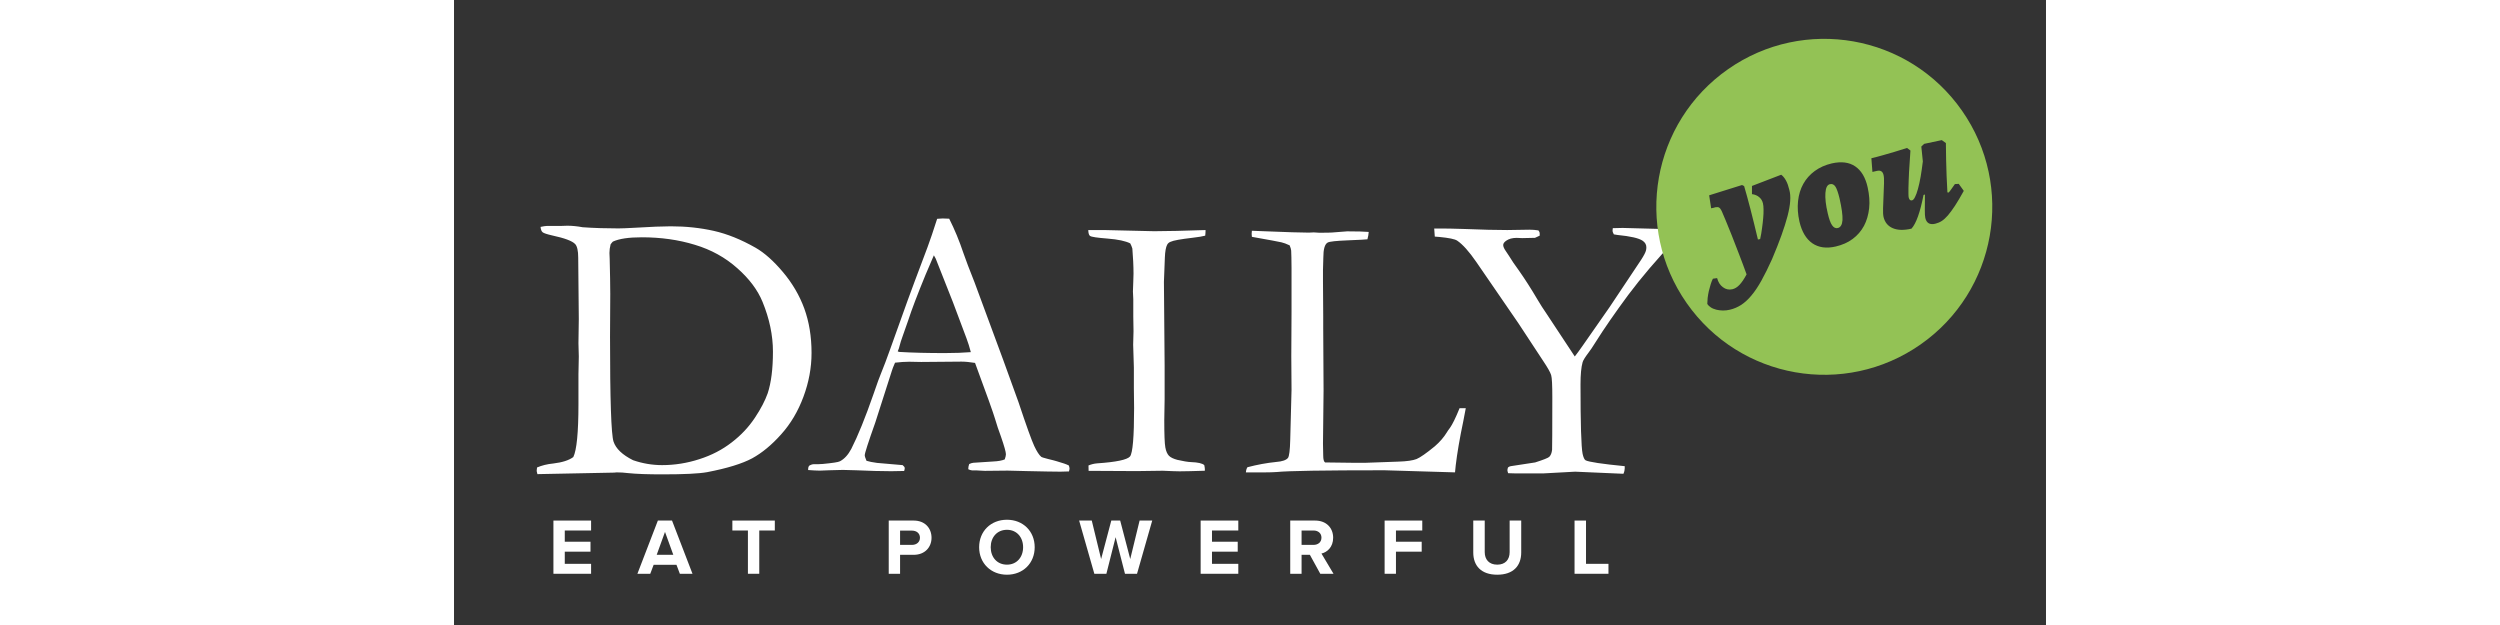 <?xml version="1.0" encoding="utf-8"?>
<!-- Generator: Adobe Illustrator 22.1.0, SVG Export Plug-In . SVG Version: 6.00 Build 0)  -->
<svg version="1.1" id="Ebene_1" xmlns="http://www.w3.org/2000/svg" xmlns:xlink="http://www.w3.org/1999/xlink" x="0px" y="0px"
	 viewBox="0 0 1361.2 534.4" style="width:200px;height:50px;" xml:space="preserve">
<rect x="0" y="0" width="1361.2" height="534.4" fill="#333333" stroke="none"/>
<style type="text/css">
	.st0{fill:#FFFFFF;}
	.st1{fill:#93C255;}
   
</style>
<path class="st0" d="M70.7,402.3c0,0.6,0.1,1.2,0.3,1.8l0.3,1.3l65.8-1.3c0.6-0.1,1.2-0.2,1.8-0.2c3.4,0,6.7,0.2,9.7,0.6
	c7.6,0.8,17.5,1.1,29.7,1.1c18.4,0,31.1-0.6,38.2-1.9c17.2-3.3,30-7.3,38.4-11.8c8.4-4.6,16.7-11.4,24.8-20.5
	c8.2-9.1,14.5-19.8,19.1-32.2c4.6-12.4,6.9-24.8,6.9-37.4c0-14.1-2.1-26.7-6.2-38c-4.1-11.2-10.2-21.6-18.2-31.1
	c-8-9.5-15.8-16.5-23.5-20.9c-12.3-7-24.2-11.8-35.7-14.4c-11.6-2.6-23.8-3.9-36.8-3.9c-6.4,0-17.1,0.4-31.9,1.3
	c-5.6,0.3-9.9,0.5-12.9,0.5c-10.4,0-20.6-0.3-30.5-1c-4.8-0.9-9.2-1.3-13.2-1.3l-6,0.2H79.2c-1,0-2.7,0.3-5.2,0.8
	c0.2,2.3,0.8,3.8,1.8,4.6c1,0.8,3.7,1.7,8.1,2.7c10.6,2.3,17.2,4.7,19.7,7.4c1.7,1.8,2.6,5.7,2.6,11.6l0.5,52.4l-0.3,20.8l0.3,11.3
	l-0.3,15.3v25.5c0,24.2-1.5,39.3-4.4,45.2c-3.8,2.8-9.5,4.6-17.1,5.5c-5.3,0.5-9.9,1.7-13.9,3.4L70.7,402.3L70.7,402.3z
	 M136.4,377.6c-2-6.1-3-36-3-89.7l0.2-36.6c0-7.5-0.2-17.5-0.5-30c-0.1-1.9-0.2-3.6-0.2-5c0-2.3,0.3-4.7,1-7.4
	c0.6-0.9,1.3-1.6,1.9-2.3c5.4-2.5,13.6-3.7,24.8-3.7c16.2,0,31.3,2.1,45.3,6.4c14,4.2,26.1,10.9,36.4,20.1
	c10.3,9.1,17.4,18.7,21.5,28.7c5.9,14.4,8.9,28.6,8.9,42.6c0,14.6-1.5,26.5-4.5,35.6c-2.2,6.2-5.8,13.2-11,21
	c-5.2,7.8-11.7,14.8-19.8,21c-8,6.2-17.2,11-27.6,14.3c-10.4,3.4-21.1,5.1-31.9,5.1c-8.4,0-16.7-1.4-24.8-4.2
	C143.9,388.9,138.4,383.6,136.4,377.6L136.4,377.6z M302.8,400.9v1c4.1,0.3,7.4,0.5,10,0.5c1.6,0,4.2-0.1,7.9-0.3
	c5.6-0.2,9.5-0.3,11.8-0.3s6,0.1,11.3,0.3c11.4,0.5,21.4,0.8,30,0.8c2.6,0,6.3-0.1,11.1-0.2c0.3-1.1,0.5-1.9,0.5-2.4
	c0-0.8-0.6-1.6-1.8-2.6l-21.9-1.9c-3.8-0.5-6.8-1.1-9-1.8c-1-2.3-1.5-3.9-1.5-4.8c0-1.7,3-11,9-27.9l14.2-44.3
	c0.4-1.4,1.3-3.7,2.7-6.9c4.4-0.5,8.4-0.8,12.1-0.8l10.2,0.2l34.5-0.3c3.3,0,7.2,0.4,11.6,1.1c10,27,15.7,43,17.1,47.8
	c1.4,4.8,3.1,10,5.1,15.3c2.8,8.1,4.2,13.1,4.2,15c0,1-0.3,2.4-1,4.4c-2.3,1-5.6,1.6-10,1.8l-16.9,1.1c-1.1,0.1-2.3,0.5-3.5,1.1
	c-0.5,1.4-0.8,2.8-0.8,4.4c1,0.5,2,0.9,3.2,1h3.5c1,0,2.1,0.1,3.5,0.2c1.3,0.1,2.7,0.2,4,0.2l19.5-0.2l16.1,0.4
	c13.9,0.3,23.5,0.5,29,0.5c1.4,0,3.8-0.1,7.3-0.2c0.3-1.1,0.5-1.9,0.5-2.4c0-0.6-0.2-1.6-0.6-2.7c-1.9-1-5.4-2.2-10.3-3.6
	c-1.4-0.4-3.8-1.1-7.3-1.9c-3.5-0.9-5.5-1.5-6-1.9c-1.8-1.5-3.8-4.6-6-9.3c-2.2-4.7-6.7-17.2-13.5-37.6l-13-35.9l-24.5-66.3
	c-4.4-11.1-7.6-19.4-9.5-25c-3.5-10.5-7.6-20.4-12.2-29.5l-5.6-0.2l-4.7,0.3c-3.2,10.1-6,18.2-8.2,24.2c-9,23.9-14.7,39.1-17.1,45.8
	l-15.2,42.4c-2.5,7.1-5.1,13.9-7.7,20.3c-0.9,2-3,7.8-6.3,17.4c-7,20.1-13.3,35.6-18.9,46.6c-2.7,5.1-5.9,8.6-9.7,10.6
	c-1.5,0.8-6.4,1.5-14.7,2.3c-1.8,0.1-3.1,0.2-3.9,0.2h-3.7c-1.2,0-2.5,0.4-4,1.3C303,399.1,302.8,400.1,302.8,400.9L302.8,400.9
	L302.8,400.9z M379.4,300.4c0.8-1.7,1.3-3.4,1.7-5.1c0.4-1.7,1.3-4.6,2.8-8.7c1.5-4.1,3-8.3,4.4-12.5c3-9.3,8-22.4,14.9-39.2
	c4.1-9.8,6.5-15.3,7.1-16.6l1.6,2.9l14.7,37.2c0.7,1.9,4.6,12.2,11.6,30.9c1.4,3.7,2.6,7.6,3.7,11.8c-6.3,0.5-13.7,0.8-22.1,0.8
	c-14.7,0-27.8-0.3-39.3-1L379.4,300.4L379.4,300.4z M542.6,402.6h3.1l38,0.2l22.3-0.3c6.9,0.3,11.7,0.5,14.4,0.5
	c4.6,0,11.8-0.2,21.6-0.5v-1.3c0-1-0.2-2.1-0.5-3.5c-1.6-1.5-5.4-2.4-11.4-2.6c-2.8-0.1-6.7-0.8-11.6-1.9c-3.3-0.9-5.7-2-7.2-3.5
	c-1.4-1.5-2.5-3.8-3.1-7.2c-0.6-3.3-0.9-11-0.9-23.1c0-3.2,0.1-9.3,0.3-18.2v-28.4L607,241l0.8-20.8c0.2-5.3,0.9-8.9,1.9-10.8
	c0.6-1.3,1.7-2.2,3.1-2.7c2.3-1.1,8.5-2.2,18.7-3.4c5.1-0.6,8.7-1.2,10.8-1.8c0.2-1.5,0.3-3.1,0.3-4.8c-18.3,0.6-32.9,1-43.9,1
	l-42.8-1h-13.6c0.1,2.7,0.6,4.4,1.5,5c1.2,0.9,6.2,1.6,15.1,2.3c8.9,0.7,15.3,2.1,19.3,4.1c0.8,1.4,1.3,2.9,1.8,4.4
	c0.6,7.5,1,14.7,1,21.5c0,2.6-0.1,4.8-0.2,6.8l-0.3,8.4l0.3,6.6v14.8l0.2,12.6l-0.3,11.5l0.6,19.5v17.8l0.2,16.9
	c0,24.7-1.2,38.5-3.5,41.4c-2.4,2.8-11.8,4.8-28.2,5.9c-2.5,0.2-4.9,0.8-7.3,1.8L542.6,402.6L542.6,402.6z M693.9,403.9
	c3.3,0,6.5-0.1,9.5-0.3c9.7-1,40.4-1.5,92.2-1.5l60.3,1.8c0.2-1.8,0.4-3.8,0.6-6c1.2-10.1,3.3-22.7,6.5-37.9c0.7-3.4,1.4-7.1,2.1-11
	h-5.3c-3.4,8.4-6.2,14-8.2,16.8c-1.3,1.7-2.2,3-2.7,3.9c-2.5,4.1-5.9,8.1-10.3,11.9c-7.3,6-12.5,9.6-15.6,10.9
	c-3.1,1.2-8.3,2-15.6,2.2l-27.9,1h-11c-13.1-0.1-21-0.2-23.7-0.3c-1.1-0.7-1.6-2.7-1.6-6l-0.2-10l0.5-45.5l-0.3-53.4v-10.2
	l-0.2-29.8v-9.7c0.2-5.3,0.3-8.8,0.3-10.5c0-7.2,1.2-11.5,3.7-12.9c1.5-0.9,7.3-1.5,17.2-1.9c10-0.4,15.6-0.7,16.8-0.9
	c0.6-2.2,1-4.3,1.1-6.3c-3.5-0.3-9.7-0.5-18.4-0.5l-12.9,1c-1,0.1-4.6,0.2-11,0.2c-2.6-0.2-4.1-0.3-4.7-0.3l-4.2,0.2l-14.2-0.3
	l-24.5-0.9c-4.6-0.2-8-0.4-10-0.4c-0.1,1.1-0.2,1.9-0.2,2.6c0,0.5,0.1,1.4,0.2,2.6c15,2.7,23.5,4.2,25.3,4.7c1.9,0.4,4.2,1.3,7,2.6
	c0.8,1.9,1.2,3.4,1.3,4.5c0.3,5.6,0.4,19.7,0.3,42.4v10l-0.2,37.8l0.2,28.9L715,376c-0.2,8.9-0.9,14.1-1.9,15.5
	c-1.5,1.9-4.9,3.1-10.2,3.5c-8,0.8-16.1,2.3-24.5,4.5c-0.8,1.3-1.2,2.7-1.3,4.4H693.9L693.9,403.9z M838.6,202.3
	c1.7,0.2,3,0.3,3.9,0.3c8.2,0.8,13.3,1.8,15.3,3.2c4.6,3.1,10.1,9.2,16.3,18.2l36,52.4l21.1,32.1c3.9,5.8,6.2,9.9,6.9,12.2
	c0.7,2.3,1,8.7,1,19.1c0,27.9-0.1,42.9-0.2,44.8c-0.3,2.7-1.1,4.7-2.4,6c-0.9,0.9-4.9,2.5-12.1,4.8l-20.9,3.2
	c-0.8,0.1-1.5,0.5-2.3,1.1c-0.3,1-0.5,1.7-0.5,2.3c0,0.5,0.2,1.4,0.6,2.6c2.6,0.1,5,0.2,7.1,0.2H931l27.6-1.5l41.3,1.8
	c0.8-1.8,1.1-3.3,1.1-4.6v-1.9c-19.5-1.9-30.6-3.6-33.4-5c-1.1-0.6-1.9-2.5-2.6-5.5c-1.2-6-1.8-25.8-1.8-59.3
	c0-8.5,0.6-14.9,1.8-19.1c0.5-1.7,2.2-4.4,5-8.1c1.5-1.9,3.5-4.9,6-8.9c7.6-12.1,17-25.6,28-40.5c11.1-14.8,24.5-30.6,40.3-47.2
	c1.3-1,3.1-1.9,5.3-2.7c1.4-0.1,2.4-0.2,3.1-0.3l3.9-0.5c1.6-0.1,2.8-0.3,3.5-0.5l0.5-5.6c-3.9-0.1-6.1-0.2-6.8-0.2l-24.3,0.5
	l-30.3-0.8l-8.4,0.2c-0.1,0.8-0.2,1.4-0.2,2.1c0,0.9,0.4,1.9,1.1,3.2c1.3,0.2,2.3,0.4,3.1,0.5c11.1,1.1,18.3,2.7,21.6,5
	c2,1.4,3.1,3.2,3.1,5.5c0,1-0.1,1.9-0.3,2.7c-0.4,1.7-1.8,4.4-4.2,8.1l-26.8,40.2l-23.3,33.4c-2.8,4-5,7-6.6,9l-24.5-37.1
	c-2.5-3.5-4.8-7.3-7.1-11.1c-5.7-9.7-11.1-18.1-16.1-25.2c-3.6-4.8-6.4-9.1-8.6-12.7c-1.2-1.7-2-3-2.6-3.9c-1.5-2.1-2.3-3.9-2.3-5.3
	c0-1.3,0.9-2.5,2.6-3.7c2.3-1.6,5.2-2.4,8.9-2.4l4.7,0.2l9.1-0.2h1.8l4.1-1.9v-1.8c0-1-0.4-1.9-1.1-2.7c-2.5-0.4-5.1-0.6-7.7-0.6
	l-18.9,0.3c-9.7,0-21.8-0.3-36.4-0.9c-9.5-0.3-15.6-0.4-18.4-0.4h-7.7L838.6,202.3L838.6,202.3z"/>
<g>
	<path class="st1" d="M1181.1,159.5c-1.2-1.8-2.8-2.5-4.7-2c-2.2,0.5-3.5,3-3.8,7.5c-0.3,4.5,0.3,10.3,2,17.4
		c1.1,4.8,2.3,8.2,3.7,10.2c1.4,2,3,2.8,4.8,2.4c2.5-0.6,3.8-2.8,4.1-6.8c0.2-4-0.6-10.1-2.5-18.5
		C1183.5,164.7,1182.3,161.3,1181.1,159.5z"/>
	<path class="st1" d="M1289.3,94.5c-45.5-65-135-80.8-200-35.3c-65,45.5-80.8,135-35.3,200c45.5,65,135,80.8,200,35.3
		C1319,249,1334.8,159.5,1289.3,94.5z M1140.2,184.8c-2.5,9.6-6.9,21.9-13.2,36.7c-3.2,7.1-6.2,13.2-9.1,18.4
		c-2.9,5.2-5.7,9.4-8.6,12.8c-2.8,3.4-5.8,6.1-8.7,8c-3,1.9-6.2,3.3-9.6,4.1c-2,0.5-4,0.7-6,0.7c-2,0-3.9-0.3-5.7-0.7
		c-1.8-0.5-3.4-1.1-4.7-2c-1.3-0.8-2.3-1.8-3-2.9c0-1.4,0.1-3.1,0.3-5.1c0.2-1.9,0.6-3.9,1-5.9c0.5-2,1-3.9,1.6-5.8
		c0.6-1.9,1.2-3.5,1.9-4.8l3.6-0.5c0.9,3.4,2.5,6,5,7.8c2.4,1.8,5.1,2.4,8.1,1.7c2.1-0.5,4.1-1.7,6-3.7c1.9-2,4-5,6.1-9
		c-2.1-5.9-4.3-11.7-6.5-17.4c-2.2-5.7-4.3-11.1-6.2-16c-1.9-4.9-3.7-9.2-5.2-12.8c-1.5-3.6-2.7-6.3-3.4-8c-0.7-1.5-1.5-2.5-2.2-2.9
		c-0.7-0.5-1.7-0.5-3-0.3c-0.4,0.1-0.8,0.2-1.2,0.3c-0.4,0.2-0.8,0.3-1.2,0.3l-1.4,0.3l-1.7-11.1l28.1-8.8l1.8,0.9
		c1.6,5.4,3.4,12,5.4,19.7c2,7.7,4.1,16.4,6.4,26l1.9-0.4c0.7-3,1.2-6.1,1.6-9.2c0.4-3.1,0.8-6,1-8.7c0.2-2.7,0.4-5.2,0.3-7.3
		c0-2.2-0.2-3.9-0.5-5.3c-0.5-2.1-1.5-3.9-3.2-5.3c-1.6-1.4-3.7-2.3-6.2-2.6l0-7l25-9.6c1.5,1.1,2.9,2.8,4.1,5
		c1.2,2.2,2.1,4.8,2.8,7.8C1143.3,167.7,1142.7,175.2,1140.2,184.8z M1210,178c-0.6,5.7-2.1,10.7-4.4,15.1
		c-2.4,4.4-5.6,8.2-9.7,11.2c-4.1,3.1-9,5.2-14.6,6.5c-7.9,1.8-14.5,0.9-19.9-2.8c-5.3-3.7-9-9.9-11-18.5
		c-1.4-6.2-1.8-12.1-1.2-17.6c0.6-5.5,2.1-10.4,4.5-14.7c2.4-4.3,5.7-8,9.8-11c4.1-3,9-5.2,14.6-6.5c8.1-1.8,14.7-1,19.9,2.5
		c5.2,3.5,8.8,9.4,10.7,17.9C1210.1,166.4,1210.6,172.4,1210,178z M1277.3,184.2c-1.8,2.1-3.6,3.7-5.3,4.8c-1.7,1.1-3.6,1.8-5.5,2.3
		c-4.7,1.1-7.5-0.6-8.5-5c-0.3-1.3-0.4-3.5-0.4-6.6c0.1-3.1,0.1-7.6,0.1-13.4l-1.2,0.4c-2.9,14.8-6.3,24.4-10.3,28.8
		c-6.5,1.5-11.8,1.4-16-0.4c-4.2-1.8-6.8-5-7.9-9.6c-0.4-1.8-0.5-4.3-0.4-7.7c0.1-3.3,0.2-6.8,0.4-10.4c0.2-3.6,0.3-7.1,0.4-10.4
		c0.1-3.3,0-5.8-0.4-7.4c-0.7-3-2.5-4.2-5.6-3.5l-3.9,0.9l-0.9-11.7c3.1-0.7,6.3-1.6,9.9-2.6c3.5-1,6.9-2,10-2.9
		c3.6-1.1,7.2-2.2,10.6-3.3l2.9,2.2c-0.5,6.8-0.9,12.9-1.2,18.4c-0.1,2.4-0.2,4.7-0.3,7.1c-0.1,2.4-0.1,4.5-0.2,6.5
		c0,1.9,0,3.6,0,5.1c0,1.5,0.1,2.5,0.2,3c0.5,2,1.4,2.9,2.9,2.5c0.8-0.2,1.7-1.1,2.5-2.8c0.9-1.7,1.7-4,2.5-6.9
		c0.8-2.9,1.6-6.3,2.3-10.4c0.7-4,1.3-8.4,1.9-13.2l-1.3-12.7l2.4-2.3l15.1-3.2l3.5,2.5c0.1,4.6,0.2,9.3,0.2,14.2
		c0.1,4.1,0.2,8.7,0.4,13.6c0.2,4.9,0.4,9.7,0.7,14.3l0.6,0.3c0.2,0,0.4-0.1,0.5-0.2c0.2-0.1,0.5-0.4,0.8-0.8
		c0.4-0.5,0.9-1.2,1.6-2.2c0.7-1,1.7-2.3,2.9-4.1l3.3-0.2l4.3,6c-2.8,5.1-5.3,9.3-7.5,12.7C1281.1,179.4,1279.1,182.1,1277.3,184.2z
		"/>
</g>
<g>
	<path class="st0" d="M85,490.6v-45.5h32.2v8.5H94.7v9.6h22v8.5h-22v10.4h22.5v8.5H85z"/>
	<path class="st0" d="M193.1,490.6l-2.9-7.7h-19.5l-2.9,7.7h-11l17.5-45.5h12.1l17.5,45.5H193.1z M180.4,454.8l-7.1,19.6h14.2
		L180.4,454.8z"/>
	<path class="st0" d="M251.3,490.6v-37H238v-8.5h36.3v8.5H261v37H251.3z"/>
	<path class="st0" d="M371.7,490.6v-45.5H393c9.9,0,15.3,6.7,15.3,14.7c0,7.9-5.5,14.6-15.3,14.6h-11.6v16.2H371.7z M398.4,459.8
		c0-3.8-2.9-6.1-6.8-6.1h-10.2v12.2h10.2C395.5,465.9,398.4,463.5,398.4,459.8z"/>
	<path class="st0" d="M449,467.9c0-13.7,10-23.5,23.8-23.5c13.7,0,23.7,9.8,23.7,23.5s-10,23.5-23.7,23.5
		C459.1,491.4,449,481.6,449,467.9z M486.6,467.9c0-8.5-5.4-14.9-13.8-14.9c-8.5,0-13.9,6.4-13.9,14.9c0,8.5,5.4,14.9,13.9,14.9
		C481.2,482.8,486.6,476.4,486.6,467.9z"/>
	<path class="st0" d="M573.7,490.6l-8-31.3l-7.9,31.3h-10.3l-13-45.5h10.8l8,32.9l8.7-32.9h7.6l8.6,32.9l8-32.9H597l-13,45.5H573.7z
		"/>
	<path class="st0" d="M638.4,490.6v-45.5h32.2v8.5h-22.5v9.6h22v8.5h-22v10.4h22.5v8.5H638.4z"/>
	<path class="st0" d="M740.7,490.6l-8.9-16.2h-7.1v16.2H715v-45.5h21.3c9.5,0,15.4,6.2,15.4,14.7c0,8-5.1,12.4-10,13.5l10.3,17.3
		H740.7z M741.7,459.7c0-3.8-2.9-6.1-6.8-6.1h-10.2v12.3h10.2C738.8,465.9,741.7,463.6,741.7,459.7z"/>
	<path class="st0" d="M795.7,490.6v-45.5h32.2v8.5h-22.5v9.6h22v8.5h-22v18.9H795.7z"/>
	<path class="st0" d="M871.5,472.4v-27.3h9.8v27c0,6.3,3.7,10.7,10.7,10.7s10.6-4.4,10.6-10.7v-27h9.9v27.3c0,11.3-6.7,19-20.5,19
		C878.2,491.4,871.5,483.7,871.5,472.4z"/>
	<path class="st0" d="M958.1,490.6v-45.5h9.8v37h19.2v8.5H958.1z"/>
</g>
</svg>
